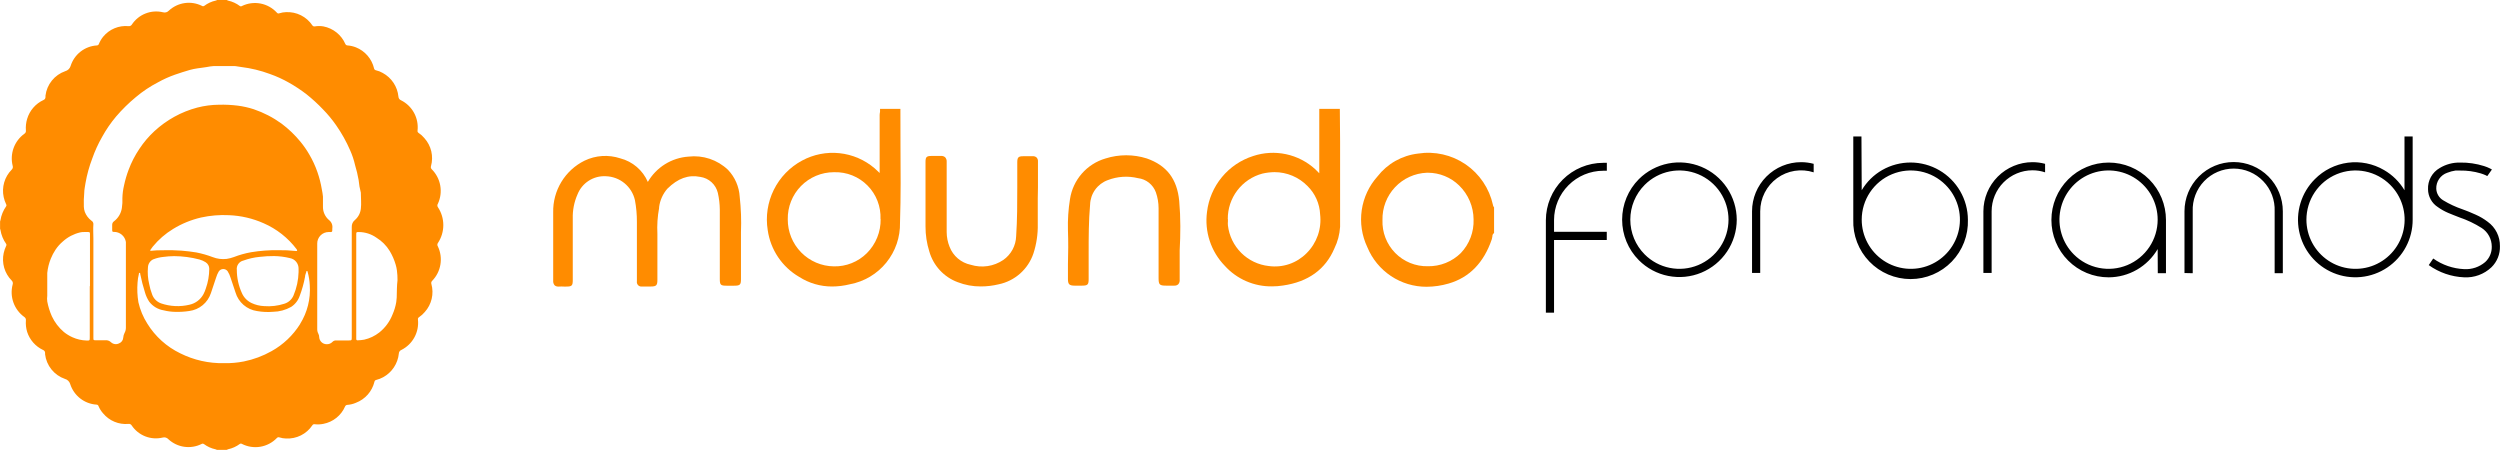 <svg width="261" height="47" viewBox="0 0 261 47" fill="none" xmlns="http://www.w3.org/2000/svg">
<g clip-path="url(#clip0_32_3330)">
<path d="M94.003 11.56V11.367H91.876V11.533V11.671C91.852 11.782 91.838 11.895 91.835 12.008V18.061C91.684 17.909 91.532 17.771 91.381 17.634L91.305 17.565C90.271 16.683 88.995 16.136 87.644 15.993C86.293 15.85 84.931 16.119 83.736 16.765C82.458 17.451 81.425 18.52 80.782 19.823C80.14 21.125 79.919 22.596 80.151 24.031C80.294 25.038 80.664 26 81.231 26.844C81.798 27.688 82.549 28.392 83.427 28.904C84.453 29.564 85.647 29.914 86.867 29.911C87.496 29.909 88.122 29.83 88.732 29.677C90.225 29.399 91.571 28.598 92.529 27.417C93.487 26.236 93.995 24.753 93.961 23.231C94.051 20.515 94.03 17.758 94.01 15.083C94.01 13.911 94.003 12.739 94.003 11.56ZM91.938 22.873C91.949 23.532 91.827 24.187 91.58 24.798C91.333 25.409 90.966 25.964 90.5 26.43C90.049 26.88 89.511 27.233 88.92 27.47C88.329 27.707 87.696 27.822 87.06 27.808C85.771 27.794 84.541 27.268 83.638 26.347C82.735 25.426 82.234 24.184 82.243 22.893C82.231 22.252 82.347 21.615 82.584 21.019C82.82 20.423 83.173 19.881 83.622 19.423C84.07 18.965 84.605 18.602 85.195 18.354C85.786 18.106 86.419 17.978 87.06 17.978H87.101C87.745 17.96 88.385 18.074 88.983 18.314C89.581 18.555 90.123 18.916 90.575 19.375C91.028 19.834 91.381 20.381 91.613 20.983C91.845 21.585 91.951 22.228 91.925 22.873H91.938Z" fill="#FF8C00"/>
<path d="M139.879 11.367H137.732V18.089L137.608 17.965C137.515 17.861 137.416 17.762 137.312 17.668C136.452 16.882 135.397 16.339 134.258 16.097C133.119 15.855 131.935 15.921 130.83 16.289C129.553 16.695 128.419 17.46 127.565 18.495C126.71 19.529 126.172 20.788 126.013 22.121C125.877 23.138 125.973 24.173 126.294 25.147C126.614 26.121 127.151 27.01 127.865 27.746C128.488 28.436 129.251 28.985 130.103 29.355C130.955 29.726 131.876 29.911 132.805 29.897C133.188 29.898 133.57 29.868 133.947 29.808C136.576 29.428 138.379 28.125 139.308 25.94C139.655 25.234 139.858 24.465 139.906 23.679C139.906 20.687 139.906 17.64 139.906 14.718L139.879 11.367ZM128.181 22.873C128.172 21.792 128.522 20.738 129.176 19.879C129.83 19.019 130.751 18.401 131.794 18.123C132.209 18.027 132.633 17.976 133.06 17.971C133.7 17.971 134.335 18.099 134.926 18.348C135.516 18.596 136.052 18.961 136.5 19.419C137.3 20.203 137.772 21.263 137.821 22.383C137.908 23.121 137.826 23.868 137.582 24.569C137.337 25.27 136.937 25.907 136.411 26.43C135.902 26.946 135.28 27.336 134.595 27.57C133.909 27.803 133.178 27.873 132.461 27.774C131.376 27.656 130.362 27.173 129.587 26.402C128.812 25.632 128.321 24.621 128.195 23.535C128.181 23.392 128.181 23.249 128.195 23.107C128.195 23.031 128.195 22.955 128.195 22.88L128.181 22.873Z" fill="#FF8C00"/>
<path d="M155.939 21.59C155.895 21.533 155.869 21.463 155.864 21.391C155.485 19.668 154.465 18.154 153.012 17.159C151.558 16.164 149.78 15.761 148.04 16.034C147.213 16.13 146.414 16.389 145.688 16.797C144.963 17.206 144.326 17.755 143.815 18.413C142.929 19.401 142.354 20.631 142.164 21.946C141.975 23.261 142.178 24.603 142.748 25.802C143.253 27.03 144.112 28.08 145.215 28.817C146.318 29.553 147.616 29.944 148.941 29.939C149.719 29.934 150.493 29.821 151.24 29.601C153.407 28.973 154.921 27.416 155.747 24.968C155.771 24.882 155.789 24.795 155.802 24.706C155.802 24.555 155.843 24.451 155.919 24.382L155.981 24.327V21.652L155.939 21.59ZM153.841 22.914C153.864 23.557 153.758 24.198 153.53 24.799C153.302 25.401 152.956 25.95 152.513 26.416C152.06 26.864 151.522 27.216 150.931 27.453C150.34 27.69 149.708 27.806 149.072 27.795C148.439 27.809 147.81 27.694 147.223 27.456C146.636 27.217 146.104 26.861 145.66 26.409C145.216 25.957 144.869 25.418 144.64 24.827C144.412 24.235 144.306 23.603 144.331 22.969C144.301 21.7 144.772 20.47 145.642 19.546C146.511 18.622 147.709 18.078 148.976 18.033H149.079C150.292 18.037 151.456 18.511 152.327 19.357C152.803 19.819 153.182 20.372 153.442 20.982C153.702 21.593 153.838 22.25 153.841 22.914Z" fill="#FF8C00"/>
<path d="M77.226 20.543C77.162 19.49 76.729 18.493 76.002 17.73C75.457 17.211 74.804 16.818 74.091 16.579C73.377 16.341 72.62 16.263 71.873 16.351C71.005 16.411 70.165 16.683 69.426 17.143C68.687 17.604 68.072 18.238 67.634 18.992C67.373 18.389 66.978 17.854 66.48 17.428C65.982 17.002 65.393 16.695 64.758 16.531C63.53 16.125 62.194 16.211 61.028 16.772C60.026 17.266 59.186 18.037 58.606 18.993C58.026 19.949 57.73 21.051 57.753 22.169C57.753 22.928 57.753 23.7 57.753 24.444C57.753 24.72 57.753 24.996 57.753 25.272V26.499C57.753 27.436 57.753 28.374 57.753 29.311C57.745 29.397 57.755 29.483 57.781 29.564C57.807 29.646 57.849 29.722 57.904 29.787C58.008 29.878 58.144 29.925 58.283 29.918H58.372C58.537 29.907 58.703 29.907 58.868 29.918H59.108C59.707 29.918 59.797 29.828 59.797 29.229C59.797 28.629 59.797 27.974 59.797 27.34C59.797 25.858 59.797 24.32 59.797 22.811C59.772 21.945 59.942 21.086 60.292 20.294C60.524 19.707 60.934 19.208 61.466 18.868C61.997 18.527 62.621 18.363 63.251 18.399C63.96 18.419 64.643 18.674 65.192 19.124C65.741 19.575 66.126 20.195 66.285 20.887C66.428 21.644 66.497 22.413 66.492 23.183C66.492 24.562 66.492 26.023 66.492 27.409C66.492 27.981 66.492 28.546 66.492 29.111V29.201C66.499 29.254 66.499 29.307 66.492 29.36C66.479 29.435 66.484 29.512 66.507 29.585C66.529 29.658 66.57 29.725 66.624 29.779C66.678 29.833 66.744 29.873 66.817 29.896C66.89 29.919 66.967 29.924 67.042 29.911C67.235 29.911 67.435 29.911 67.634 29.911H67.944C68.522 29.911 68.632 29.787 68.632 29.222V24.417C68.585 23.512 68.645 22.605 68.811 21.715V21.625C68.902 20.913 69.201 20.244 69.671 19.702C70.779 18.613 71.866 18.22 73.112 18.468C73.548 18.53 73.956 18.722 74.283 19.02C74.609 19.317 74.839 19.706 74.942 20.136C75.072 20.704 75.141 21.284 75.148 21.866C75.148 22.452 75.148 23.045 75.148 23.624V29.139C75.148 29.759 75.245 29.828 75.878 29.828H76.628C77.261 29.828 77.357 29.732 77.357 29.139V28.215C77.357 27.477 77.357 26.712 77.357 25.961C77.357 25.389 77.357 24.803 77.357 24.238C77.406 23.004 77.362 21.769 77.226 20.543Z" fill="#FF8C00"/>
<path d="M123.11 20.977C122.889 18.675 121.795 17.268 119.731 16.544C118.327 16.099 116.82 16.099 115.417 16.544C114.459 16.823 113.602 17.371 112.944 18.122C112.287 18.873 111.858 19.797 111.708 20.784C111.534 21.855 111.463 22.94 111.494 24.024C111.536 25.21 111.529 26.423 111.494 27.588C111.494 28.105 111.494 28.622 111.494 29.132C111.494 29.642 111.604 29.821 112.182 29.821H112.967C113.559 29.821 113.655 29.711 113.655 29.132C113.655 28.229 113.655 27.319 113.655 26.437C113.655 24.775 113.655 23.059 113.806 21.363C113.822 20.801 114.007 20.256 114.336 19.8C114.664 19.344 115.123 18.997 115.651 18.805C116.655 18.416 117.755 18.344 118.802 18.599C119.221 18.647 119.618 18.811 119.949 19.073C120.279 19.335 120.53 19.684 120.674 20.081C120.86 20.615 120.956 21.176 120.956 21.742C120.956 22.597 120.956 23.472 120.956 24.32C120.956 24.679 120.956 25.01 120.956 25.382V25.575V29.022C120.956 29.711 121.045 29.821 121.74 29.821H121.995C122.176 29.811 122.357 29.811 122.538 29.821H122.607C122.753 29.829 122.896 29.779 123.006 29.683C123.065 29.617 123.109 29.54 123.135 29.455C123.161 29.371 123.169 29.282 123.158 29.194C123.158 28.181 123.158 27.126 123.158 26.154C123.247 24.5 123.268 22.749 123.11 20.977Z" fill="#FF8C00"/>
<path d="M108.363 19.571V18.778C108.363 18.144 108.363 17.509 108.363 16.868C108.371 16.791 108.362 16.713 108.337 16.639C108.313 16.565 108.272 16.498 108.219 16.441C108.162 16.391 108.095 16.353 108.023 16.331C107.951 16.308 107.874 16.301 107.799 16.31H106.829C106.32 16.31 106.21 16.427 106.203 16.924C106.203 17.785 106.203 18.654 106.203 19.502C106.203 21.191 106.203 22.948 106.086 24.658C106.071 25.148 105.942 25.627 105.709 26.058C105.476 26.489 105.145 26.86 104.744 27.14C104.252 27.474 103.69 27.693 103.102 27.78C102.513 27.867 101.913 27.82 101.345 27.643C100.85 27.54 100.388 27.315 100.002 26.987C99.616 26.66 99.319 26.24 99.136 25.768C98.937 25.277 98.835 24.753 98.833 24.224C98.833 23.376 98.833 22.514 98.833 21.68V19.612C98.833 18.709 98.833 17.806 98.833 16.903C98.841 16.816 98.831 16.728 98.804 16.645C98.776 16.562 98.733 16.486 98.675 16.42C98.612 16.366 98.538 16.326 98.459 16.302C98.38 16.279 98.296 16.272 98.214 16.282H97.588C97.471 16.282 97.361 16.282 97.244 16.282C96.734 16.282 96.624 16.393 96.624 16.896C96.624 17.399 96.624 18.082 96.624 18.674C96.624 20.301 96.624 21.983 96.624 23.645C96.621 24.533 96.756 25.417 97.023 26.264C97.232 26.991 97.607 27.658 98.12 28.212C98.633 28.767 99.268 29.193 99.975 29.456C100.749 29.759 101.574 29.911 102.404 29.904C103.028 29.904 103.649 29.83 104.255 29.683C105.089 29.512 105.863 29.124 106.5 28.559C107.138 27.994 107.616 27.272 107.889 26.464C108.212 25.472 108.366 24.433 108.343 23.39C108.343 22.494 108.343 21.59 108.343 20.708L108.363 19.571Z" fill="#FF8C00"/>
<path d="M45.718 25.733C45.679 25.68 45.659 25.616 45.659 25.551C45.659 25.485 45.679 25.421 45.718 25.368C46.086 24.815 46.282 24.165 46.282 23.5C46.282 22.835 46.086 22.185 45.718 21.632C45.679 21.579 45.659 21.515 45.659 21.449C45.659 21.384 45.679 21.32 45.718 21.267C45.991 20.674 46.077 20.012 45.962 19.37C45.848 18.727 45.539 18.136 45.078 17.675C45.033 17.634 45.002 17.581 44.987 17.522C44.973 17.463 44.975 17.401 44.995 17.344C45.136 16.838 45.146 16.305 45.026 15.794C44.906 15.283 44.658 14.811 44.307 14.421C44.133 14.211 43.929 14.028 43.702 13.877C43.661 13.853 43.628 13.817 43.608 13.774C43.588 13.73 43.583 13.682 43.592 13.635C43.662 12.995 43.535 12.348 43.228 11.783C42.92 11.217 42.447 10.759 41.871 10.471C41.793 10.441 41.725 10.388 41.676 10.319C41.628 10.251 41.6 10.169 41.596 10.085C41.546 9.571 41.37 9.077 41.084 8.647C40.799 8.217 40.412 7.863 39.959 7.617C39.734 7.486 39.49 7.391 39.236 7.335C39.188 7.324 39.145 7.299 39.112 7.264C39.079 7.228 39.057 7.183 39.05 7.135C38.934 6.644 38.701 6.189 38.371 5.807C38.042 5.426 37.626 5.129 37.158 4.943C36.876 4.832 36.579 4.764 36.277 4.743C36.228 4.741 36.181 4.725 36.14 4.697C36.1 4.669 36.069 4.63 36.05 4.584C35.846 4.117 35.531 3.706 35.133 3.388C34.735 3.07 34.266 2.853 33.766 2.757C33.467 2.706 33.162 2.706 32.864 2.757C32.816 2.767 32.765 2.761 32.72 2.741C32.675 2.722 32.636 2.689 32.609 2.647C32.309 2.198 31.897 1.835 31.415 1.594C30.933 1.352 30.396 1.24 29.857 1.268C29.623 1.274 29.392 1.314 29.169 1.386C29.123 1.408 29.071 1.413 29.022 1.401C28.973 1.388 28.93 1.358 28.901 1.317C28.448 0.825 27.85 0.492 27.194 0.368C26.539 0.244 25.86 0.335 25.261 0.627C25.229 0.651 25.19 0.664 25.15 0.664C25.111 0.664 25.072 0.651 25.04 0.627C24.675 0.352 24.255 0.159 23.808 0.062C23.761 0.046 23.715 0.025 23.671 0L22.659 0C22.618 0.033 22.568 0.055 22.515 0.062C22.086 0.156 21.682 0.342 21.331 0.607C21.294 0.636 21.248 0.651 21.201 0.651C21.153 0.651 21.107 0.636 21.07 0.607C20.513 0.332 19.886 0.233 19.272 0.323C18.657 0.413 18.085 0.687 17.629 1.11C17.554 1.193 17.456 1.254 17.348 1.284C17.239 1.315 17.125 1.314 17.017 1.282C16.408 1.135 15.768 1.18 15.186 1.411C14.603 1.641 14.106 2.047 13.762 2.571C13.725 2.627 13.674 2.672 13.613 2.7C13.552 2.728 13.485 2.738 13.418 2.73C12.922 2.683 12.422 2.758 11.961 2.949C11.5 3.14 11.094 3.441 10.776 3.826C10.587 4.057 10.434 4.315 10.322 4.591C10.308 4.634 10.281 4.671 10.245 4.698C10.21 4.725 10.167 4.741 10.122 4.743C9.499 4.779 8.903 5.004 8.411 5.388C7.919 5.772 7.556 6.297 7.37 6.894C7.329 7.023 7.257 7.14 7.16 7.234C7.062 7.328 6.943 7.396 6.812 7.431C6.263 7.621 5.779 7.961 5.414 8.413C5.049 8.866 4.818 9.411 4.748 9.989C4.745 10.039 4.745 10.09 4.748 10.14C4.748 10.207 4.727 10.271 4.689 10.326C4.651 10.38 4.597 10.421 4.535 10.444C4.129 10.632 3.767 10.904 3.474 11.243C3.181 11.582 2.963 11.979 2.835 12.408C2.716 12.799 2.672 13.208 2.704 13.615C2.715 13.685 2.704 13.757 2.674 13.821C2.643 13.885 2.594 13.938 2.532 13.973C2.023 14.345 1.636 14.86 1.42 15.453C1.205 16.046 1.17 16.69 1.321 17.303C1.347 17.376 1.35 17.455 1.331 17.53C1.311 17.605 1.269 17.672 1.211 17.723C0.847 18.092 0.581 18.547 0.437 19.045C0.293 19.544 0.275 20.07 0.385 20.577C0.441 20.834 0.526 21.084 0.64 21.322C0.661 21.354 0.673 21.393 0.673 21.432C0.673 21.471 0.661 21.509 0.64 21.542C0.334 21.973 0.132 22.468 0.048 22.99C0.038 23.035 0.025 23.079 0.007 23.121V23.879C0.025 23.921 0.038 23.965 0.048 24.01C0.132 24.532 0.334 25.027 0.64 25.458C0.661 25.491 0.673 25.529 0.673 25.568C0.673 25.607 0.661 25.646 0.64 25.678C0.527 25.916 0.442 26.166 0.385 26.423C0.275 26.93 0.293 27.456 0.437 27.955C0.581 28.453 0.847 28.908 1.211 29.277C1.269 29.329 1.311 29.398 1.33 29.474C1.35 29.55 1.347 29.63 1.321 29.704C1.157 30.325 1.185 30.981 1.402 31.585C1.618 32.19 2.012 32.714 2.532 33.089C2.592 33.126 2.641 33.179 2.671 33.243C2.702 33.306 2.713 33.377 2.704 33.447C2.672 33.854 2.716 34.263 2.835 34.654C2.969 35.064 3.185 35.443 3.47 35.767C3.755 36.09 4.103 36.352 4.493 36.536C4.556 36.558 4.609 36.599 4.648 36.654C4.686 36.708 4.706 36.773 4.707 36.839C4.703 36.889 4.703 36.94 4.707 36.991C4.776 37.569 5.007 38.116 5.372 38.569C5.737 39.023 6.222 39.364 6.771 39.555C6.902 39.589 7.023 39.656 7.12 39.75C7.218 39.844 7.29 39.962 7.328 40.093C7.517 40.687 7.881 41.211 8.372 41.595C8.863 41.979 9.459 42.205 10.081 42.243C10.125 42.243 10.168 42.257 10.204 42.283C10.24 42.309 10.267 42.346 10.28 42.388C10.398 42.668 10.56 42.927 10.762 43.153C11.081 43.538 11.487 43.839 11.948 44.031C12.408 44.223 12.908 44.3 13.404 44.256C13.471 44.244 13.54 44.253 13.601 44.281C13.663 44.31 13.714 44.356 13.748 44.415C14.093 44.931 14.587 45.328 15.164 45.555C15.741 45.782 16.373 45.826 16.976 45.683C17.084 45.651 17.2 45.651 17.308 45.683C17.416 45.715 17.514 45.777 17.588 45.863C18.045 46.283 18.618 46.556 19.232 46.644C19.846 46.733 20.472 46.633 21.029 46.359C21.067 46.332 21.113 46.317 21.159 46.317C21.206 46.317 21.252 46.332 21.29 46.359C21.645 46.625 22.053 46.811 22.487 46.904C22.54 46.911 22.59 46.932 22.632 46.965H23.671C23.715 46.941 23.761 46.92 23.808 46.904C24.254 46.808 24.674 46.618 25.04 46.345C25.072 46.322 25.111 46.309 25.15 46.309C25.19 46.309 25.229 46.322 25.261 46.345C25.853 46.647 26.526 46.75 27.181 46.639C27.837 46.529 28.439 46.211 28.901 45.732C28.932 45.693 28.975 45.666 29.023 45.653C29.072 45.641 29.123 45.644 29.169 45.663C29.392 45.735 29.623 45.774 29.857 45.78C30.396 45.808 30.933 45.696 31.415 45.455C31.897 45.213 32.309 44.85 32.609 44.401C32.634 44.357 32.672 44.322 32.718 44.303C32.764 44.283 32.815 44.279 32.864 44.291C33.165 44.325 33.469 44.311 33.766 44.249C34.262 44.154 34.728 43.938 35.123 43.621C35.517 43.304 35.829 42.895 36.029 42.43C36.048 42.384 36.079 42.345 36.12 42.317C36.16 42.289 36.207 42.273 36.256 42.271C36.567 42.249 36.872 42.175 37.158 42.05C37.633 41.87 38.058 41.575 38.395 41.194C38.732 40.812 38.971 40.353 39.092 39.858C39.098 39.811 39.12 39.766 39.153 39.731C39.186 39.697 39.23 39.674 39.277 39.665C39.529 39.603 39.772 39.508 40 39.383C40.453 39.136 40.839 38.782 41.124 38.352C41.41 37.922 41.586 37.429 41.638 36.915C41.639 36.83 41.666 36.748 41.716 36.679C41.765 36.61 41.833 36.558 41.913 36.529C42.488 36.239 42.961 35.78 43.268 35.213C43.576 34.646 43.703 33.999 43.633 33.358C43.624 33.311 43.63 33.263 43.649 33.219C43.669 33.176 43.702 33.14 43.743 33.117C43.97 32.965 44.174 32.782 44.349 32.572C44.7 32.182 44.947 31.71 45.067 31.199C45.188 30.688 45.177 30.155 45.037 29.649C45.017 29.592 45.014 29.53 45.029 29.471C45.043 29.412 45.075 29.359 45.119 29.318C45.572 28.853 45.872 28.261 45.979 27.62C46.086 26.979 45.995 26.321 45.718 25.733ZM9.372 29.87V35.226C9.372 35.55 9.372 35.564 9.021 35.55C8.52 35.533 8.026 35.419 7.569 35.212C7.246 35.069 6.943 34.883 6.668 34.661C6.137 34.211 5.71 33.651 5.415 33.02C5.195 32.526 5.033 32.008 4.934 31.476C4.906 31.279 4.906 31.08 4.934 30.883C4.934 30.083 4.934 29.291 4.934 28.498C4.985 27.984 5.11 27.48 5.305 27.002C5.436 26.676 5.6 26.364 5.794 26.071C6.015 25.741 6.281 25.444 6.585 25.189C7.091 24.738 7.701 24.421 8.36 24.265C8.491 24.234 8.625 24.22 8.76 24.224C8.904 24.224 9.049 24.224 9.186 24.224C9.324 24.224 9.386 24.224 9.393 24.403V29.87H9.372ZM31.33 33.833C30.59 35.012 29.565 35.984 28.35 36.66C27.449 37.167 26.474 37.53 25.46 37.735C24.78 37.87 24.088 37.93 23.396 37.914C21.81 37.949 20.239 37.596 18.82 36.887C17.401 36.203 16.207 35.127 15.379 33.785C14.944 33.102 14.63 32.349 14.45 31.558C14.335 30.875 14.305 30.181 14.361 29.491C14.379 29.193 14.425 28.897 14.498 28.608C14.498 28.56 14.498 28.477 14.574 28.484C14.65 28.491 14.636 28.567 14.643 28.622C14.774 29.269 14.939 29.909 15.138 30.538C15.235 30.878 15.384 31.202 15.579 31.497C15.949 31.981 16.491 32.304 17.093 32.4C17.482 32.497 17.882 32.55 18.283 32.558C18.778 32.573 19.273 32.543 19.762 32.468C20.276 32.401 20.76 32.19 21.16 31.86C21.559 31.529 21.857 31.093 22.02 30.6C22.205 30.063 22.377 29.518 22.563 28.974C22.628 28.757 22.718 28.549 22.831 28.353C22.88 28.274 22.948 28.209 23.027 28.162C23.108 28.116 23.198 28.09 23.29 28.086C23.383 28.083 23.474 28.102 23.558 28.143C23.641 28.183 23.713 28.244 23.767 28.319C23.902 28.533 24.006 28.765 24.077 29.008C24.249 29.518 24.414 30.028 24.586 30.531C24.736 31.037 25.028 31.489 25.427 31.834C25.826 32.178 26.315 32.401 26.836 32.475C27.388 32.573 27.95 32.598 28.508 32.551C29.169 32.541 29.817 32.366 30.394 32.041C30.817 31.767 31.135 31.356 31.295 30.876C31.537 30.234 31.721 29.572 31.846 28.898C31.846 28.725 31.928 28.56 31.976 28.394C31.976 28.353 31.976 28.291 32.045 28.291C32.114 28.291 32.107 28.353 32.121 28.401C32.245 28.851 32.319 29.314 32.341 29.78C32.44 31.2 32.086 32.615 31.33 33.82V33.833ZM31.013 26.168C31.013 26.223 30.91 26.209 30.862 26.202C30.261 26.137 29.656 26.109 29.052 26.119C28.1 26.105 27.149 26.176 26.21 26.333C25.597 26.443 24.995 26.611 24.414 26.837C24.172 26.927 23.92 26.992 23.664 27.029C23.17 27.089 22.669 27.025 22.205 26.843C21.649 26.631 21.076 26.468 20.492 26.354C19.983 26.264 19.474 26.216 18.957 26.168C18.27 26.116 17.581 26.102 16.893 26.126C16.518 26.124 16.144 26.143 15.771 26.182C15.675 26.182 15.661 26.182 15.71 26.078C15.781 25.966 15.859 25.858 15.944 25.754C16.544 25.019 17.265 24.392 18.077 23.9C18.979 23.347 19.964 22.945 20.994 22.707C21.954 22.497 22.937 22.415 23.919 22.466C25.163 22.516 26.386 22.802 27.524 23.307C28.884 23.899 30.069 24.832 30.965 26.016C30.965 26.058 31.047 26.099 31.013 26.154V26.168ZM31.171 28.077C31.171 28.188 31.171 28.298 31.171 28.408C31.149 29.243 30.972 30.066 30.648 30.835C30.563 31.043 30.432 31.23 30.265 31.381C30.099 31.533 29.9 31.645 29.685 31.71C29.004 31.93 28.286 32.014 27.573 31.958C27.117 31.939 26.671 31.828 26.258 31.634C25.804 31.418 25.444 31.043 25.247 30.58C24.905 29.829 24.727 29.013 24.724 28.188C24.694 27.967 24.749 27.743 24.876 27.561C25.004 27.378 25.195 27.25 25.412 27.202C25.962 27.001 26.535 26.871 27.118 26.816C27.614 26.757 28.113 26.73 28.612 26.733C29.171 26.742 29.727 26.813 30.27 26.947C30.529 26.994 30.762 27.133 30.927 27.338C31.092 27.543 31.179 27.8 31.171 28.064V28.077ZM16.033 27.064C16.358 26.938 16.698 26.857 17.044 26.823C17.421 26.771 17.8 26.744 18.18 26.74C19.072 26.746 19.959 26.864 20.822 27.091C21.048 27.154 21.264 27.249 21.462 27.374C21.58 27.446 21.677 27.548 21.745 27.668C21.812 27.789 21.848 27.925 21.847 28.064C21.844 28.769 21.721 29.468 21.483 30.132C21.42 30.331 21.339 30.525 21.242 30.711C21.092 30.99 20.883 31.233 20.63 31.423C20.377 31.614 20.086 31.747 19.776 31.814C18.799 32.047 17.776 32 16.824 31.676C16.603 31.599 16.403 31.473 16.238 31.307C16.074 31.141 15.949 30.939 15.875 30.718C15.742 30.369 15.641 30.009 15.572 29.642C15.434 29.067 15.393 28.473 15.448 27.884C15.459 27.702 15.522 27.526 15.629 27.379C15.736 27.231 15.884 27.117 16.054 27.05L16.033 27.064ZM37.068 22.955C36.955 23.042 36.864 23.155 36.804 23.285C36.744 23.415 36.717 23.557 36.724 23.7C36.724 27.526 36.724 31.352 36.724 35.184C36.724 35.543 36.724 35.543 36.373 35.543H35.093C35.022 35.538 34.95 35.549 34.884 35.575C34.817 35.601 34.757 35.642 34.708 35.695C34.629 35.777 34.532 35.842 34.425 35.883C34.318 35.925 34.203 35.943 34.089 35.936C33.892 35.933 33.704 35.855 33.562 35.718C33.42 35.581 33.336 35.395 33.325 35.198C33.324 35.073 33.294 34.95 33.236 34.84C33.154 34.688 33.113 34.516 33.119 34.343V25.423C33.118 25.266 33.148 25.11 33.207 24.965C33.267 24.819 33.354 24.687 33.465 24.576C33.575 24.464 33.707 24.376 33.852 24.315C33.997 24.255 34.152 24.224 34.309 24.224C34.681 24.224 34.701 24.272 34.694 23.838C34.72 23.675 34.701 23.508 34.639 23.355C34.577 23.202 34.475 23.069 34.343 22.969C34.137 22.793 33.973 22.571 33.864 22.321C33.756 22.072 33.706 21.8 33.717 21.529C33.717 21.191 33.717 20.839 33.717 20.529C33.692 20.276 33.653 20.026 33.6 19.777C33.498 19.161 33.344 18.555 33.139 17.965C32.915 17.319 32.627 16.698 32.279 16.11C32.013 15.649 31.709 15.211 31.371 14.8C30.793 14.094 30.132 13.46 29.403 12.912C28.511 12.265 27.528 11.756 26.485 11.402C25.945 11.228 25.39 11.103 24.827 11.03C24.179 10.949 23.526 10.917 22.873 10.933C22.107 10.939 21.344 11.038 20.602 11.229C19.762 11.45 18.953 11.774 18.194 12.195C17.449 12.608 16.756 13.108 16.129 13.684C15.531 14.236 15.002 14.859 14.553 15.538C14.092 16.222 13.714 16.957 13.425 17.73C13.226 18.26 13.067 18.803 12.95 19.357C12.848 19.786 12.79 20.225 12.778 20.667C12.794 21.019 12.776 21.372 12.723 21.721C12.639 22.27 12.346 22.765 11.904 23.1C11.841 23.143 11.79 23.202 11.756 23.271C11.722 23.34 11.707 23.416 11.712 23.493C11.712 23.665 11.712 23.845 11.712 24.017C11.712 24.189 11.76 24.217 11.89 24.21C12.191 24.205 12.484 24.309 12.714 24.503C12.944 24.696 13.096 24.967 13.143 25.265C13.153 25.333 13.153 25.403 13.143 25.471C13.143 28.394 13.143 31.31 13.143 34.233C13.14 34.422 13.091 34.607 12.998 34.771C12.924 34.917 12.879 35.076 12.868 35.24C12.861 35.375 12.816 35.505 12.736 35.614C12.656 35.723 12.547 35.806 12.42 35.853C12.287 35.919 12.137 35.943 11.989 35.922C11.842 35.901 11.705 35.836 11.595 35.736C11.518 35.66 11.427 35.602 11.326 35.565C11.225 35.528 11.117 35.513 11.01 35.522C10.672 35.522 10.322 35.522 9.984 35.522C9.764 35.522 9.75 35.522 9.75 35.281V24.941C9.75 24.424 9.709 23.907 9.75 23.39C9.75 23.318 9.731 23.248 9.694 23.186C9.658 23.124 9.606 23.073 9.544 23.038C9.234 22.805 8.996 22.49 8.856 22.128C8.794 21.953 8.76 21.769 8.753 21.584C8.736 21.098 8.749 20.613 8.794 20.129C8.794 19.791 8.883 19.44 8.925 19.116C9.078 18.238 9.315 17.377 9.633 16.544C9.906 15.765 10.249 15.013 10.659 14.297C11.075 13.538 11.566 12.822 12.124 12.16C12.753 11.426 13.443 10.748 14.189 10.133C14.893 9.54 15.662 9.026 16.48 8.603C17.057 8.28 17.66 8.008 18.283 7.79C18.792 7.617 19.308 7.445 19.824 7.3C20.087 7.228 20.353 7.173 20.623 7.135C20.932 7.087 21.242 7.059 21.552 7.004C21.813 6.95 22.077 6.914 22.343 6.894C23.031 6.894 23.719 6.894 24.407 6.894C24.676 6.894 24.93 6.976 25.192 6.997C26.21 7.121 27.209 7.364 28.171 7.721C28.867 7.966 29.539 8.272 30.18 8.638C30.819 8.998 31.43 9.403 32.011 9.851C32.614 10.334 33.184 10.856 33.717 11.416C34.221 11.93 34.681 12.486 35.093 13.077C35.669 13.901 36.161 14.781 36.559 15.703C36.779 16.195 36.95 16.708 37.068 17.234C37.224 17.745 37.348 18.265 37.44 18.792C37.48 19.241 37.558 19.686 37.674 20.122C37.677 20.147 37.677 20.173 37.674 20.198C37.674 20.722 37.736 21.253 37.674 21.777C37.629 22.232 37.412 22.654 37.068 22.955ZM41.417 31.062C41.411 31.222 41.395 31.381 41.369 31.538C41.293 31.987 41.161 32.425 40.977 32.841C40.689 33.573 40.215 34.217 39.601 34.709C39.137 35.073 38.599 35.33 38.025 35.46C37.798 35.501 37.568 35.524 37.337 35.529C37.319 35.532 37.302 35.531 37.285 35.527C37.268 35.522 37.252 35.514 37.238 35.503C37.224 35.492 37.213 35.478 37.205 35.463C37.197 35.447 37.193 35.43 37.192 35.412C37.192 35.336 37.192 35.26 37.192 35.184V24.506C37.192 24.224 37.192 24.224 37.468 24.224C38.126 24.23 38.767 24.437 39.305 24.817C39.865 25.162 40.337 25.634 40.681 26.195C40.951 26.642 41.161 27.121 41.307 27.622C41.367 27.821 41.411 28.023 41.438 28.229C41.483 28.569 41.503 28.913 41.5 29.256C41.424 29.849 41.438 30.456 41.417 31.062Z" fill="#FF8C00"/>
<path d="M167.754 17.827C167.628 17.82 167.502 17.82 167.376 17.827C166.015 17.83 164.712 18.373 163.75 19.337C162.788 20.3 162.246 21.606 162.242 22.969V24.203H167.747V25.058H162.242V32.641H161.389V22.99C161.393 21.401 162.025 19.878 163.147 18.756C164.269 17.633 165.79 17.001 167.376 16.999H167.754V17.827ZM171.098 27.167C169.979 26.044 169.35 24.522 169.35 22.935C169.35 21.348 169.979 19.825 171.098 18.702C171.936 17.868 173.002 17.3 174.161 17.07C175.32 16.841 176.522 16.96 177.614 17.412C178.705 17.864 179.64 18.63 180.299 19.613C180.957 20.595 181.312 21.751 181.317 22.935C181.315 24.12 180.963 25.278 180.304 26.263C179.646 27.247 178.711 28.015 177.618 28.468C176.524 28.921 175.322 29.039 174.161 28.807C173.001 28.576 171.935 28.005 171.098 27.167ZM171.704 19.302C170.744 20.265 170.204 21.57 170.204 22.931C170.204 24.292 170.744 25.598 171.704 26.561C172.42 27.279 173.334 27.769 174.328 27.967C175.322 28.166 176.352 28.065 177.289 27.677C178.226 27.288 179.027 26.631 179.591 25.787C180.155 24.943 180.456 23.95 180.457 22.935C180.457 21.919 180.157 20.925 179.594 20.08C179.03 19.235 178.23 18.576 177.292 18.187C176.355 17.798 175.324 17.697 174.329 17.895C173.335 18.093 172.421 18.583 171.704 19.302ZM188.033 16.93C188.477 16.93 188.918 16.988 189.347 17.103V17.992C188.707 17.784 188.027 17.731 187.362 17.837C186.697 17.943 186.067 18.205 185.523 18.602C184.979 18.999 184.536 19.519 184.231 20.119C183.925 20.72 183.766 21.385 183.766 22.059V28.491H182.913V22.059C182.913 20.699 183.453 19.395 184.413 18.433C185.373 17.471 186.675 16.93 188.033 16.93ZM194.363 19.86C194.882 18.983 195.62 18.256 196.503 17.751C197.412 17.233 198.44 16.963 199.485 16.967C200.53 16.971 201.555 17.249 202.46 17.773C203.365 18.297 204.116 19.049 204.641 19.955C205.165 20.861 205.444 21.888 205.449 22.935C205.476 23.739 205.341 24.541 205.053 25.291C204.765 26.043 204.328 26.728 203.77 27.306C203.212 27.885 202.543 28.345 201.803 28.659C201.064 28.974 200.269 29.135 199.466 29.135C198.662 29.135 197.867 28.974 197.128 28.659C196.388 28.345 195.72 27.885 195.161 27.306C194.603 26.728 194.167 26.043 193.878 25.291C193.59 24.541 193.455 23.739 193.483 22.935V14.249H194.336L194.363 19.86ZM194.363 22.935C194.364 23.779 194.572 24.61 194.97 25.355C195.367 26.099 195.942 26.734 196.643 27.203C197.344 27.672 198.15 27.96 198.988 28.043C199.827 28.125 200.673 28 201.452 27.677C202.231 27.353 202.918 26.843 203.452 26.19C203.987 25.537 204.353 24.763 204.518 23.935C204.682 23.107 204.64 22.25 204.396 21.442C204.151 20.634 203.712 19.899 203.116 19.302C202.399 18.583 201.486 18.093 200.491 17.895C199.496 17.697 198.465 17.798 197.528 18.187C196.591 18.576 195.79 19.235 195.226 20.08C194.663 20.925 194.363 21.919 194.363 22.935ZM212.185 16.93C212.631 16.929 213.076 16.987 213.507 17.103V17.992C213.081 17.849 212.634 17.777 212.185 17.778C211.054 17.782 209.971 18.235 209.173 19.037C208.374 19.84 207.926 20.926 207.926 22.059V28.491H207.066V22.059C207.07 20.7 207.61 19.398 208.569 18.437C209.529 17.476 210.829 16.934 212.185 16.93ZM225.26 26.002C224.737 26.897 223.991 27.64 223.094 28.158C222.198 28.675 221.182 28.949 220.147 28.953C219.361 28.955 218.583 28.801 217.856 28.5C217.13 28.2 216.47 27.759 215.915 27.202C215.359 26.646 214.919 25.985 214.619 25.257C214.319 24.529 214.165 23.75 214.167 22.962C214.167 21.373 214.797 19.85 215.919 18.726C217.04 17.603 218.561 16.972 220.147 16.972C221.733 16.972 223.254 17.603 224.375 18.726C225.497 19.85 226.127 21.373 226.127 22.962V28.525H225.273L225.26 26.002ZM225.26 22.935C225.26 22.09 225.053 21.258 224.656 20.513C224.259 19.768 223.685 19.132 222.984 18.663C222.283 18.193 221.478 17.903 220.639 17.82C219.8 17.737 218.953 17.862 218.174 18.185C217.395 18.508 216.707 19.018 216.172 19.671C215.637 20.323 215.271 21.098 215.106 21.926C214.941 22.755 214.982 23.611 215.227 24.419C215.471 25.228 215.911 25.963 216.507 26.561C217.223 27.279 218.136 27.769 219.131 27.967C220.125 28.166 221.155 28.065 222.092 27.677C223.029 27.288 223.83 26.631 224.394 25.787C224.957 24.943 225.259 23.95 225.26 22.935ZM228.06 28.505V22.059C228.06 20.695 228.601 19.387 229.564 18.423C230.526 17.459 231.832 16.917 233.193 16.917C234.555 16.917 235.861 17.459 236.823 18.423C237.786 19.387 238.327 20.695 238.327 22.059V28.525H237.473V22.059C237.497 21.482 237.403 20.906 237.199 20.366C236.994 19.826 236.683 19.333 236.283 18.917C235.884 18.5 235.405 18.169 234.874 17.943C234.344 17.716 233.773 17.6 233.197 17.6C232.62 17.6 232.05 17.716 231.519 17.943C230.989 18.169 230.51 18.5 230.11 18.917C229.711 19.333 229.4 19.826 229.195 20.366C228.991 20.906 228.897 21.482 228.92 22.059V28.525L228.06 28.505ZM251.029 14.249H251.882V22.935C251.885 23.922 251.644 24.895 251.182 25.767C250.719 26.639 250.048 27.383 249.23 27.932C248.411 28.482 247.469 28.821 246.489 28.919C245.508 29.017 244.518 28.87 243.607 28.493C242.696 28.115 241.893 27.518 241.268 26.755C240.642 25.991 240.215 25.085 240.024 24.117C239.832 23.148 239.882 22.147 240.17 21.202C240.457 20.258 240.973 19.399 241.671 18.702C242.598 17.764 243.811 17.16 245.117 16.988C246.424 16.816 247.751 17.084 248.889 17.751C249.771 18.258 250.508 18.985 251.029 19.86V14.249ZM249.543 19.302C248.826 18.583 247.912 18.093 246.917 17.895C245.923 17.697 244.891 17.798 243.954 18.187C243.017 18.576 242.216 19.235 241.653 20.08C241.09 20.925 240.79 21.919 240.79 22.935C240.791 23.779 240.999 24.61 241.397 25.355C241.794 26.099 242.369 26.734 243.07 27.203C243.771 27.672 244.576 27.96 245.415 28.043C246.254 28.125 247.1 28 247.879 27.677C248.657 27.353 249.345 26.843 249.879 26.19C250.414 25.537 250.78 24.763 250.944 23.935C251.109 23.107 251.067 22.25 250.823 21.442C250.578 20.634 250.139 19.899 249.543 19.302ZM253.561 27.677L254.029 26.988C254.976 27.662 256.097 28.047 257.257 28.098C258.056 28.144 258.842 27.88 259.452 27.36C259.675 27.157 259.852 26.907 259.971 26.629C260.09 26.351 260.147 26.05 260.14 25.747C260.14 25.363 260.046 24.985 259.864 24.647C259.683 24.309 259.421 24.022 259.101 23.81C258.368 23.345 257.583 22.971 256.761 22.694L256.163 22.459L255.571 22.218C255.2 22.059 254.847 21.86 254.518 21.625C254.204 21.425 253.945 21.149 253.765 20.823C253.584 20.496 253.488 20.13 253.486 19.757C253.466 19.311 253.57 18.869 253.785 18.479C253.999 18.089 254.317 17.765 254.704 17.544C255.346 17.154 256.086 16.956 256.837 16.972C257.684 16.959 258.527 17.082 259.335 17.337C259.552 17.405 259.764 17.49 259.968 17.592L260.126 17.682H260.167L259.679 18.371H259.644L259.52 18.302C259.348 18.224 259.171 18.157 258.991 18.102C258.288 17.893 257.557 17.793 256.823 17.806H256.665H256.348C256.058 17.849 255.774 17.925 255.502 18.033C255.155 18.149 254.855 18.374 254.647 18.675C254.439 18.976 254.333 19.336 254.346 19.702C254.356 19.949 254.428 20.19 254.556 20.402C254.683 20.614 254.862 20.79 255.075 20.915C255.705 21.297 256.374 21.608 257.071 21.846L257.422 21.977L257.773 22.114L258.461 22.411C258.908 22.608 259.331 22.858 259.72 23.155C260.121 23.444 260.446 23.826 260.667 24.267C260.889 24.709 261.001 25.198 260.993 25.692C261.007 26.103 260.935 26.511 260.782 26.892C260.629 27.273 260.399 27.618 260.105 27.905C259.726 28.264 259.278 28.542 258.789 28.722C258.299 28.902 257.778 28.981 257.257 28.953C255.927 28.897 254.643 28.454 253.561 27.677Z" fill="black"/>
</g>
<defs>
<clipPath id="clip0_32_3330">
<rect width="261" height="47" fill="white"/>
</clipPath>
</defs>
</svg>
